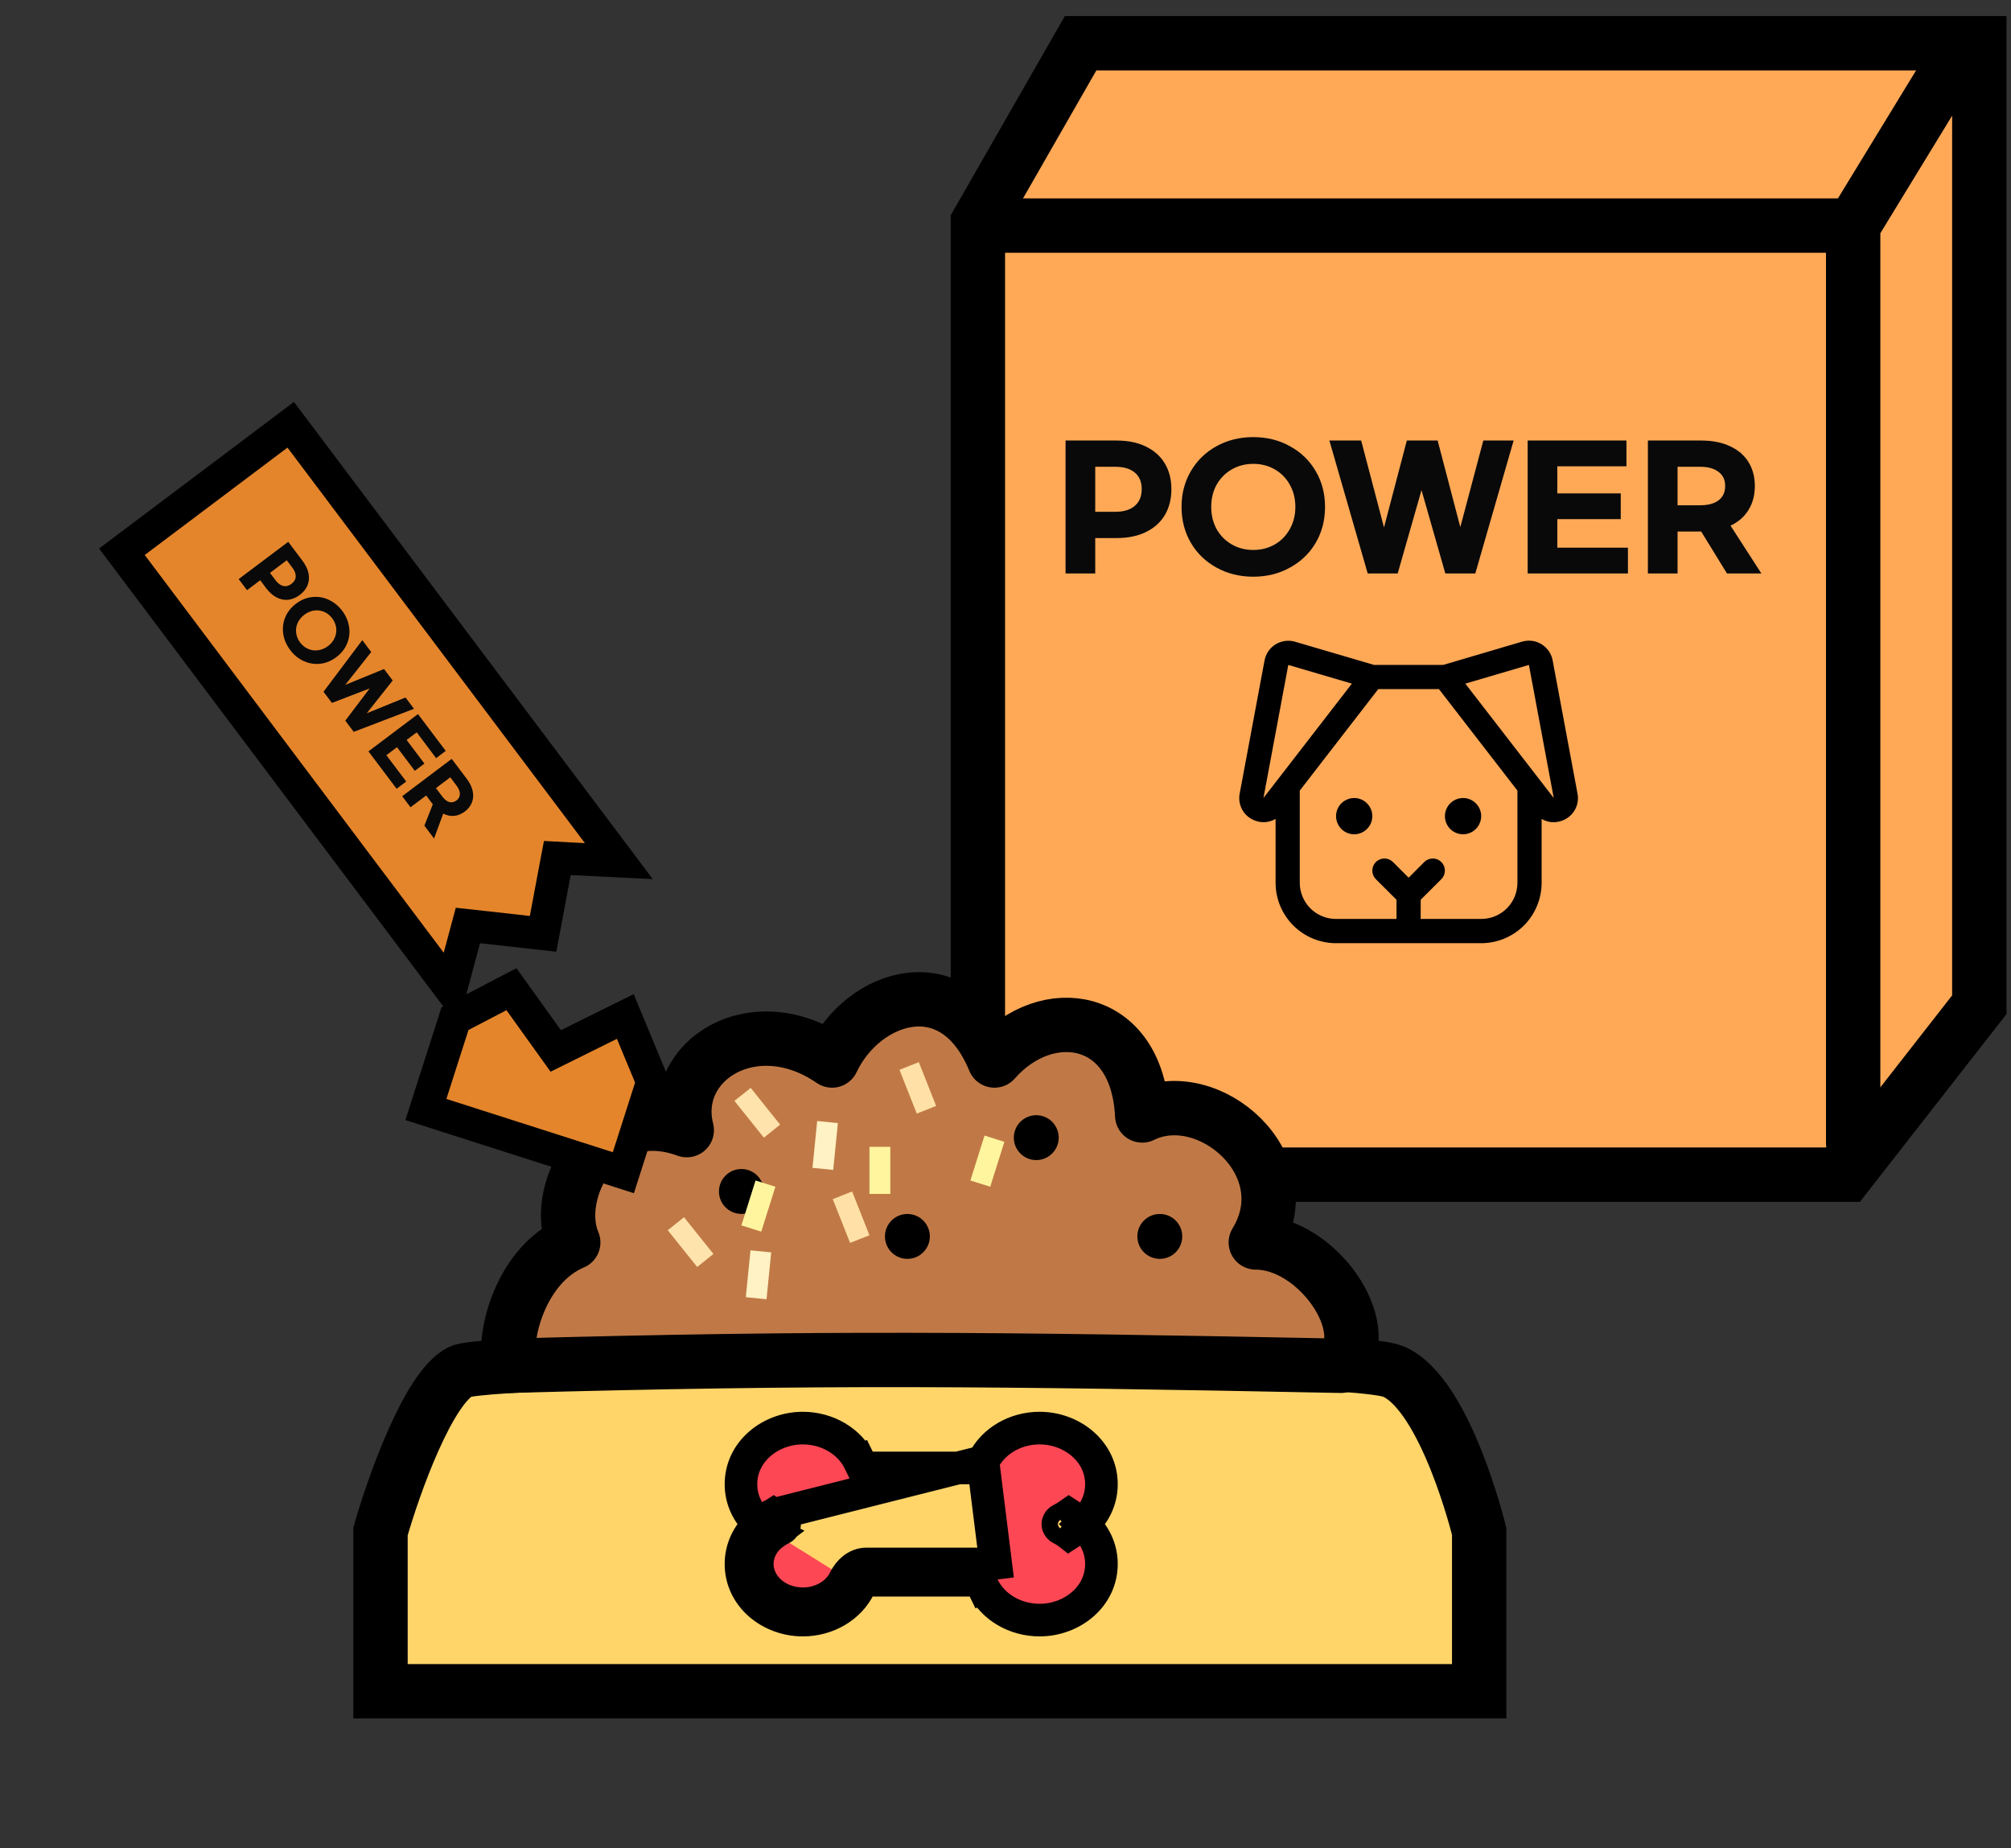 <svg width="37" height="34" viewBox="0 0 37 34" fill="none" xmlns="http://www.w3.org/2000/svg">
<rect x="0" y="0" width="37" height="34" fill="#333333" stroke="none"/>
<g clip-path="url(#clip0_67_3363)">
<path d="M36.417 0.795H19.882L17.992 4.093V21.609H33.976L36.417 18.483V0.795Z" fill="#FFA957" stroke="black" stroke-linecap="round"/>
<path d="M18.203 4.15H34.096M34.096 4.15L36.053 0.946M34.096 4.15V21.033" stroke="black" stroke-linecap="round"/>
<path d="M19.605 8.104H20.544C20.754 8.104 20.934 8.141 21.084 8.215C21.236 8.289 21.352 8.393 21.432 8.527C21.512 8.661 21.552 8.818 21.552 8.998C21.552 9.18 21.512 9.339 21.432 9.475C21.352 9.609 21.236 9.713 21.084 9.787C20.934 9.861 20.754 9.898 20.544 9.898H20.151V10.549H19.605V8.104ZM20.52 9.415C20.674 9.415 20.793 9.379 20.877 9.307C20.963 9.235 21.006 9.132 21.006 8.998C21.006 8.864 20.963 8.762 20.877 8.692C20.793 8.622 20.674 8.587 20.52 8.587H20.151V9.415H20.52ZM23.059 10.609C22.809 10.609 22.583 10.553 22.381 10.441C22.181 10.331 22.024 10.179 21.91 9.985C21.796 9.789 21.739 9.569 21.739 9.325C21.739 9.081 21.796 8.862 21.91 8.668C22.024 8.472 22.181 8.319 22.381 8.209C22.583 8.097 22.809 8.041 23.059 8.041C23.309 8.041 23.534 8.097 23.734 8.209C23.936 8.319 24.094 8.472 24.208 8.668C24.322 8.862 24.379 9.081 24.379 9.325C24.379 9.569 24.322 9.789 24.208 9.985C24.094 10.179 23.936 10.331 23.734 10.441C23.534 10.553 23.309 10.609 23.059 10.609ZM23.059 10.117C23.205 10.117 23.337 10.083 23.455 10.015C23.573 9.947 23.665 9.853 23.731 9.733C23.799 9.611 23.833 9.475 23.833 9.325C23.833 9.173 23.799 9.037 23.731 8.917C23.665 8.797 23.573 8.703 23.455 8.635C23.337 8.567 23.205 8.533 23.059 8.533C22.913 8.533 22.781 8.567 22.663 8.635C22.545 8.703 22.452 8.797 22.384 8.917C22.318 9.037 22.285 9.173 22.285 9.325C22.285 9.475 22.318 9.611 22.384 9.733C22.452 9.853 22.545 9.947 22.663 10.015C22.781 10.083 22.913 10.117 23.059 10.117ZM27.849 8.104L27.144 10.549H26.592L26.154 9.016L25.716 10.549H25.164L24.459 8.104H25.044L25.464 9.703L25.884 8.104H26.451L26.868 9.697L27.291 8.104H27.849ZM28.107 8.104H29.925V8.578H28.653V9.076H29.82V9.55H28.653V10.075H29.952V10.549H28.107V8.104ZM31.774 10.549L31.3 9.778H30.865V10.549H30.319V8.104H31.303C31.507 8.104 31.683 8.139 31.831 8.209C31.979 8.277 32.092 8.374 32.17 8.5C32.248 8.626 32.287 8.773 32.287 8.941C32.287 9.109 32.248 9.256 32.17 9.382C32.094 9.506 31.984 9.602 31.84 9.67L32.407 10.549H31.774ZM30.865 9.295H31.279C31.425 9.295 31.538 9.265 31.618 9.205C31.7 9.143 31.741 9.055 31.741 8.941C31.741 8.827 31.7 8.74 31.618 8.68C31.538 8.618 31.425 8.587 31.279 8.587H30.865V9.295Z" fill="#090909"/>
<path d="M29.024 14.597L28.567 12.149C28.556 12.089 28.533 12.032 28.499 11.982C28.465 11.932 28.421 11.889 28.37 11.856C28.319 11.823 28.262 11.801 28.202 11.791C28.142 11.782 28.081 11.784 28.022 11.799L28.013 11.801L26.552 12.232H25.281L23.82 11.803L23.811 11.8C23.753 11.786 23.691 11.783 23.631 11.793C23.572 11.803 23.514 11.825 23.463 11.857C23.412 11.89 23.368 11.933 23.334 11.983C23.3 12.034 23.277 12.091 23.266 12.15L22.809 14.597C22.79 14.695 22.804 14.796 22.85 14.885C22.896 14.974 22.971 15.044 23.063 15.084C23.122 15.111 23.185 15.125 23.25 15.125C23.327 15.125 23.402 15.104 23.469 15.065V16.238C23.469 16.533 23.586 16.816 23.795 17.025C24.003 17.233 24.286 17.351 24.581 17.351H27.252C27.547 17.351 27.83 17.233 28.039 17.025C28.247 16.816 28.364 16.533 28.364 16.238V15.065C28.431 15.105 28.506 15.125 28.583 15.126C28.648 15.125 28.712 15.111 28.77 15.085C28.862 15.044 28.937 14.974 28.983 14.885C29.029 14.797 29.044 14.695 29.024 14.597ZM23.246 14.68L23.703 12.232L24.873 12.576L23.246 14.68ZM27.252 16.905H26.139V16.552L26.519 16.173C26.561 16.131 26.584 16.074 26.584 16.015C26.584 15.956 26.561 15.9 26.519 15.858C26.477 15.816 26.421 15.793 26.362 15.793C26.303 15.793 26.246 15.816 26.204 15.858L25.917 16.146L25.629 15.858C25.587 15.816 25.531 15.793 25.472 15.793C25.413 15.793 25.356 15.816 25.314 15.858C25.272 15.9 25.249 15.956 25.249 16.015C25.249 16.074 25.272 16.131 25.314 16.173L25.694 16.552V16.905H24.581C24.404 16.905 24.235 16.835 24.109 16.71C23.984 16.585 23.914 16.415 23.914 16.238V14.544L25.358 12.677H26.475L27.919 14.544V16.238C27.919 16.415 27.849 16.585 27.724 16.71C27.599 16.835 27.429 16.905 27.252 16.905ZM28.587 14.68L26.96 12.576L28.13 12.232L28.587 14.68ZM25.249 15.014C25.249 15.08 25.23 15.145 25.193 15.199C25.156 15.254 25.104 15.297 25.043 15.322C24.982 15.348 24.915 15.354 24.85 15.341C24.785 15.328 24.726 15.297 24.679 15.25C24.633 15.203 24.601 15.144 24.588 15.079C24.575 15.014 24.582 14.947 24.607 14.886C24.632 14.825 24.675 14.773 24.73 14.736C24.785 14.7 24.849 14.68 24.915 14.68C25.004 14.68 25.089 14.715 25.151 14.778C25.214 14.841 25.249 14.925 25.249 15.014ZM27.252 15.014C27.252 15.08 27.232 15.145 27.196 15.199C27.159 15.254 27.107 15.297 27.046 15.322C26.985 15.348 26.918 15.354 26.853 15.341C26.788 15.328 26.729 15.297 26.682 15.25C26.635 15.203 26.604 15.144 26.591 15.079C26.578 15.014 26.584 14.947 26.61 14.886C26.635 14.825 26.678 14.773 26.733 14.736C26.788 14.7 26.852 14.68 26.918 14.68C27.007 14.68 27.091 14.715 27.154 14.778C27.217 14.841 27.252 14.925 27.252 15.014Z" fill="black"/>
<path d="M7.001 28.172V31.112H27.215V28.172C27.215 28.172 26.604 25.651 25.641 25.232C24.678 24.813 9.059 24.938 8.471 25.232C7.883 25.526 7.246 27.315 7.001 28.172Z" fill="#FFD56A" stroke="black"/>
<path d="M10.547 22.856C9.601 23.255 9.252 24.534 9.372 25.125C15.066 24.968 18.265 24.997 24.671 25.125C25.32 24.426 24.232 22.856 23.105 22.856C23.981 21.419 22.227 19.922 21.015 20.52C20.926 18.655 19.259 18.412 18.297 19.509C17.567 17.735 15.875 18.308 15.309 19.509C13.872 18.52 12.308 19.509 12.636 20.79C11.041 20.205 10.147 21.927 10.547 22.856Z" fill="#C07946" stroke="black" stroke-linejoin="round"/>
<circle cx="13.641" cy="21.918" r="0.413" fill="black"/>
<circle cx="16.695" cy="22.745" r="0.413" fill="black"/>
<circle cx="19.066" cy="20.928" r="0.413" fill="black"/>
<circle cx="21.339" cy="22.745" r="0.413" fill="black"/>
<path d="M13.969 28.037C14.046 28.107 14.134 28.166 14.228 28.212C14.047 28.347 13.933 28.547 13.933 28.77C13.933 29.175 14.308 29.503 14.771 29.503C15.117 29.503 15.416 29.319 15.543 29.056M13.969 28.037C13.767 28.22 13.633 28.476 13.633 28.77C13.633 29.378 14.181 29.803 14.771 29.803C15.219 29.803 15.63 29.565 15.813 29.187M13.969 28.037C13.767 27.855 13.633 27.599 13.633 27.304C13.633 26.697 14.181 26.271 14.771 26.271C15.219 26.271 15.631 26.51 15.813 26.888L15.543 27.018L15.813 26.888C15.832 26.927 15.858 26.96 15.885 26.98C15.909 26.999 15.928 27.004 15.944 27.004H17.955C17.97 27.004 17.989 26.999 18.014 26.98C18.04 26.96 18.067 26.927 18.086 26.888M13.969 28.037C14.046 27.968 14.134 27.909 14.228 27.862L18.086 26.888M15.813 29.187C15.813 29.187 15.813 29.187 15.813 29.187L15.543 29.056M15.813 29.187C15.813 29.187 15.813 29.187 15.813 29.187L15.543 29.056M15.813 29.187C15.832 29.148 15.858 29.115 15.885 29.094C15.909 29.075 15.928 29.07 15.944 29.07H17.955C17.97 29.07 17.989 29.075 18.014 29.094C18.04 29.115 18.067 29.148 18.086 29.187L18.356 29.056M15.543 29.056C15.615 28.907 15.758 28.77 15.944 28.77H17.955C18.14 28.77 18.283 28.907 18.356 29.056M18.356 29.056L18.085 29.187C18.268 29.565 18.679 29.803 19.128 29.803C19.717 29.803 20.265 29.378 20.265 28.77C20.265 28.476 20.132 28.22 19.929 28.037C20.132 27.855 20.265 27.599 20.265 27.304C20.265 26.697 19.717 26.271 19.128 26.271C18.679 26.271 18.268 26.51 18.086 26.888M18.356 29.056L18.086 26.888M14.263 27.887C14.298 27.91 14.334 27.931 14.373 27.949C14.411 27.967 14.436 28 14.436 28.037C14.436 28.075 14.411 28.108 14.373 28.125C14.334 28.143 14.298 28.164 14.263 28.188C14.262 28.188 14.261 28.189 14.259 28.19C14.249 28.197 14.239 28.204 14.229 28.212C14.188 28.186 14.136 28.129 14.136 28.037C14.136 27.945 14.188 27.889 14.229 27.863C14.239 27.87 14.249 27.878 14.259 27.885C14.261 27.886 14.262 27.886 14.263 27.887ZM19.67 28.212C19.66 28.204 19.649 28.197 19.639 28.19C19.638 28.189 19.637 28.188 19.635 28.188C19.601 28.164 19.564 28.143 19.526 28.125C19.488 28.108 19.463 28.075 19.463 28.037C19.463 28 19.488 27.967 19.526 27.949C19.564 27.931 19.601 27.91 19.635 27.887C19.637 27.886 19.638 27.886 19.639 27.885C19.649 27.878 19.66 27.87 19.67 27.863C19.711 27.889 19.763 27.945 19.763 28.037C19.763 28.129 19.711 28.186 19.67 28.212Z" fill="#FE4755" stroke="black" stroke-width="0.6"/>
<rect x="13.513" y="20.252" width="0.383" height="0.866" transform="rotate(-38.681 13.513 20.252)" fill="#FFE3AC"/>
<rect x="12.286" y="22.631" width="0.383" height="0.866" transform="rotate(-38.681 12.286 22.631)" fill="#FFE3AC"/>
<rect x="15.035" y="20.622" width="0.383" height="0.866" transform="rotate(5.7 15.035 20.622)" fill="#FFF2C4"/>
<rect x="13.808" y="23.001" width="0.383" height="0.866" transform="rotate(5.7 13.808 23.001)" fill="#FFF2C4"/>
<path d="M15.997 21.097H16.381V21.963H15.997V21.097Z" fill="#FFF59E"/>
<rect x="16.549" y="19.68" width="0.383" height="0.866" transform="rotate(-21.581 16.549 19.68)" fill="#FFE1A7"/>
<rect x="15.322" y="22.059" width="0.383" height="0.866" transform="rotate(-21.581 15.322 22.059)" fill="#FFE1A7"/>
<rect x="18.114" y="20.89" width="0.383" height="0.866" transform="rotate(17.477 18.114 20.89)" fill="#FFF59E"/>
<rect x="13.901" y="21.716" width="0.383" height="0.866" transform="rotate(17.477 13.901 21.716)" fill="#FFF59E"/>
<path d="M8.542 17.274L8.294 18.198L2.243 10.15L5.349 7.814L11.386 15.841L10.515 15.798L10.254 15.784L10.205 16.042L9.992 17.179L8.865 17.053L8.609 17.025L8.542 17.274Z" fill="#E4852B" stroke="black" stroke-width="0.6"/>
<path d="M9.41 18.197L8.371 18.739L7.836 20.41L11.469 21.573L12.004 19.902L11.505 18.699L10.225 19.333L9.41 18.197Z" fill="#E4852B" stroke="black" stroke-width="0.6" stroke-linecap="round"/>
<path d="M5.303 9.967L5.566 10.317C5.625 10.395 5.662 10.473 5.677 10.549C5.692 10.627 5.686 10.699 5.658 10.767C5.631 10.834 5.583 10.893 5.516 10.944C5.448 10.995 5.378 11.024 5.305 11.033C5.232 11.041 5.161 11.027 5.091 10.991C5.021 10.956 4.957 10.899 4.898 10.821L4.787 10.674L4.545 10.857L4.391 10.653L5.303 9.967ZM5.071 10.676C5.114 10.733 5.161 10.768 5.212 10.779C5.262 10.791 5.313 10.778 5.363 10.74C5.413 10.703 5.439 10.658 5.441 10.606C5.443 10.555 5.423 10.501 5.38 10.444L5.276 10.306L4.967 10.539L5.071 10.676ZM5.339 11.957C5.269 11.864 5.226 11.764 5.211 11.658C5.196 11.552 5.208 11.451 5.249 11.354C5.29 11.256 5.356 11.173 5.447 11.105C5.538 11.036 5.635 10.996 5.74 10.984C5.845 10.972 5.946 10.987 6.043 11.031C6.141 11.075 6.226 11.143 6.296 11.236C6.366 11.329 6.408 11.429 6.423 11.535C6.439 11.641 6.426 11.743 6.385 11.841C6.345 11.938 6.279 12.02 6.188 12.089C6.097 12.157 5.999 12.198 5.894 12.21C5.79 12.222 5.689 12.206 5.591 12.162C5.493 12.119 5.409 12.051 5.339 11.957ZM5.522 11.819C5.563 11.874 5.613 11.913 5.671 11.938C5.73 11.963 5.791 11.971 5.854 11.962C5.918 11.953 5.979 11.927 6.035 11.885C6.091 11.843 6.132 11.792 6.158 11.733C6.184 11.674 6.193 11.614 6.186 11.551C6.178 11.488 6.153 11.429 6.112 11.374C6.071 11.32 6.022 11.28 5.963 11.255C5.905 11.231 5.844 11.222 5.78 11.231C5.717 11.24 5.657 11.266 5.6 11.308C5.544 11.35 5.503 11.401 5.476 11.46C5.45 11.519 5.441 11.58 5.449 11.643C5.457 11.706 5.481 11.765 5.522 11.819ZM7.617 13.039L6.508 13.463L6.353 13.257L6.802 12.664L6.107 12.931L5.952 12.725L6.666 11.776L6.83 11.994L6.352 12.599L7.066 12.307L7.225 12.518L6.748 13.121L7.461 12.831L7.617 13.039ZM7.69 13.136L8.201 13.813L8.024 13.947L7.667 13.472L7.481 13.612L7.809 14.047L7.632 14.18L7.304 13.745L7.109 13.893L7.474 14.377L7.297 14.51L6.779 13.822L7.69 13.136ZM7.808 15.189L7.963 14.796L7.841 14.634L7.553 14.85L7.4 14.647L8.311 13.96L8.588 14.327C8.645 14.403 8.681 14.478 8.697 14.553C8.713 14.627 8.708 14.697 8.683 14.761C8.658 14.826 8.615 14.882 8.552 14.929C8.489 14.976 8.424 15.003 8.355 15.009C8.287 15.015 8.22 15.001 8.155 14.967L7.986 15.425L7.808 15.189ZM8.021 14.498L8.137 14.652C8.178 14.707 8.221 14.741 8.266 14.754C8.312 14.767 8.356 14.757 8.399 14.725C8.441 14.693 8.462 14.653 8.461 14.606C8.462 14.559 8.442 14.508 8.401 14.454L8.285 14.299L8.021 14.498Z" fill="#090909"/>
</g>
<defs>
<clipPath id="clip0_67_3363">
<rect width="36" height="34" fill="white" transform="translate(0.917)"/>
</clipPath>
</defs>
</svg>
